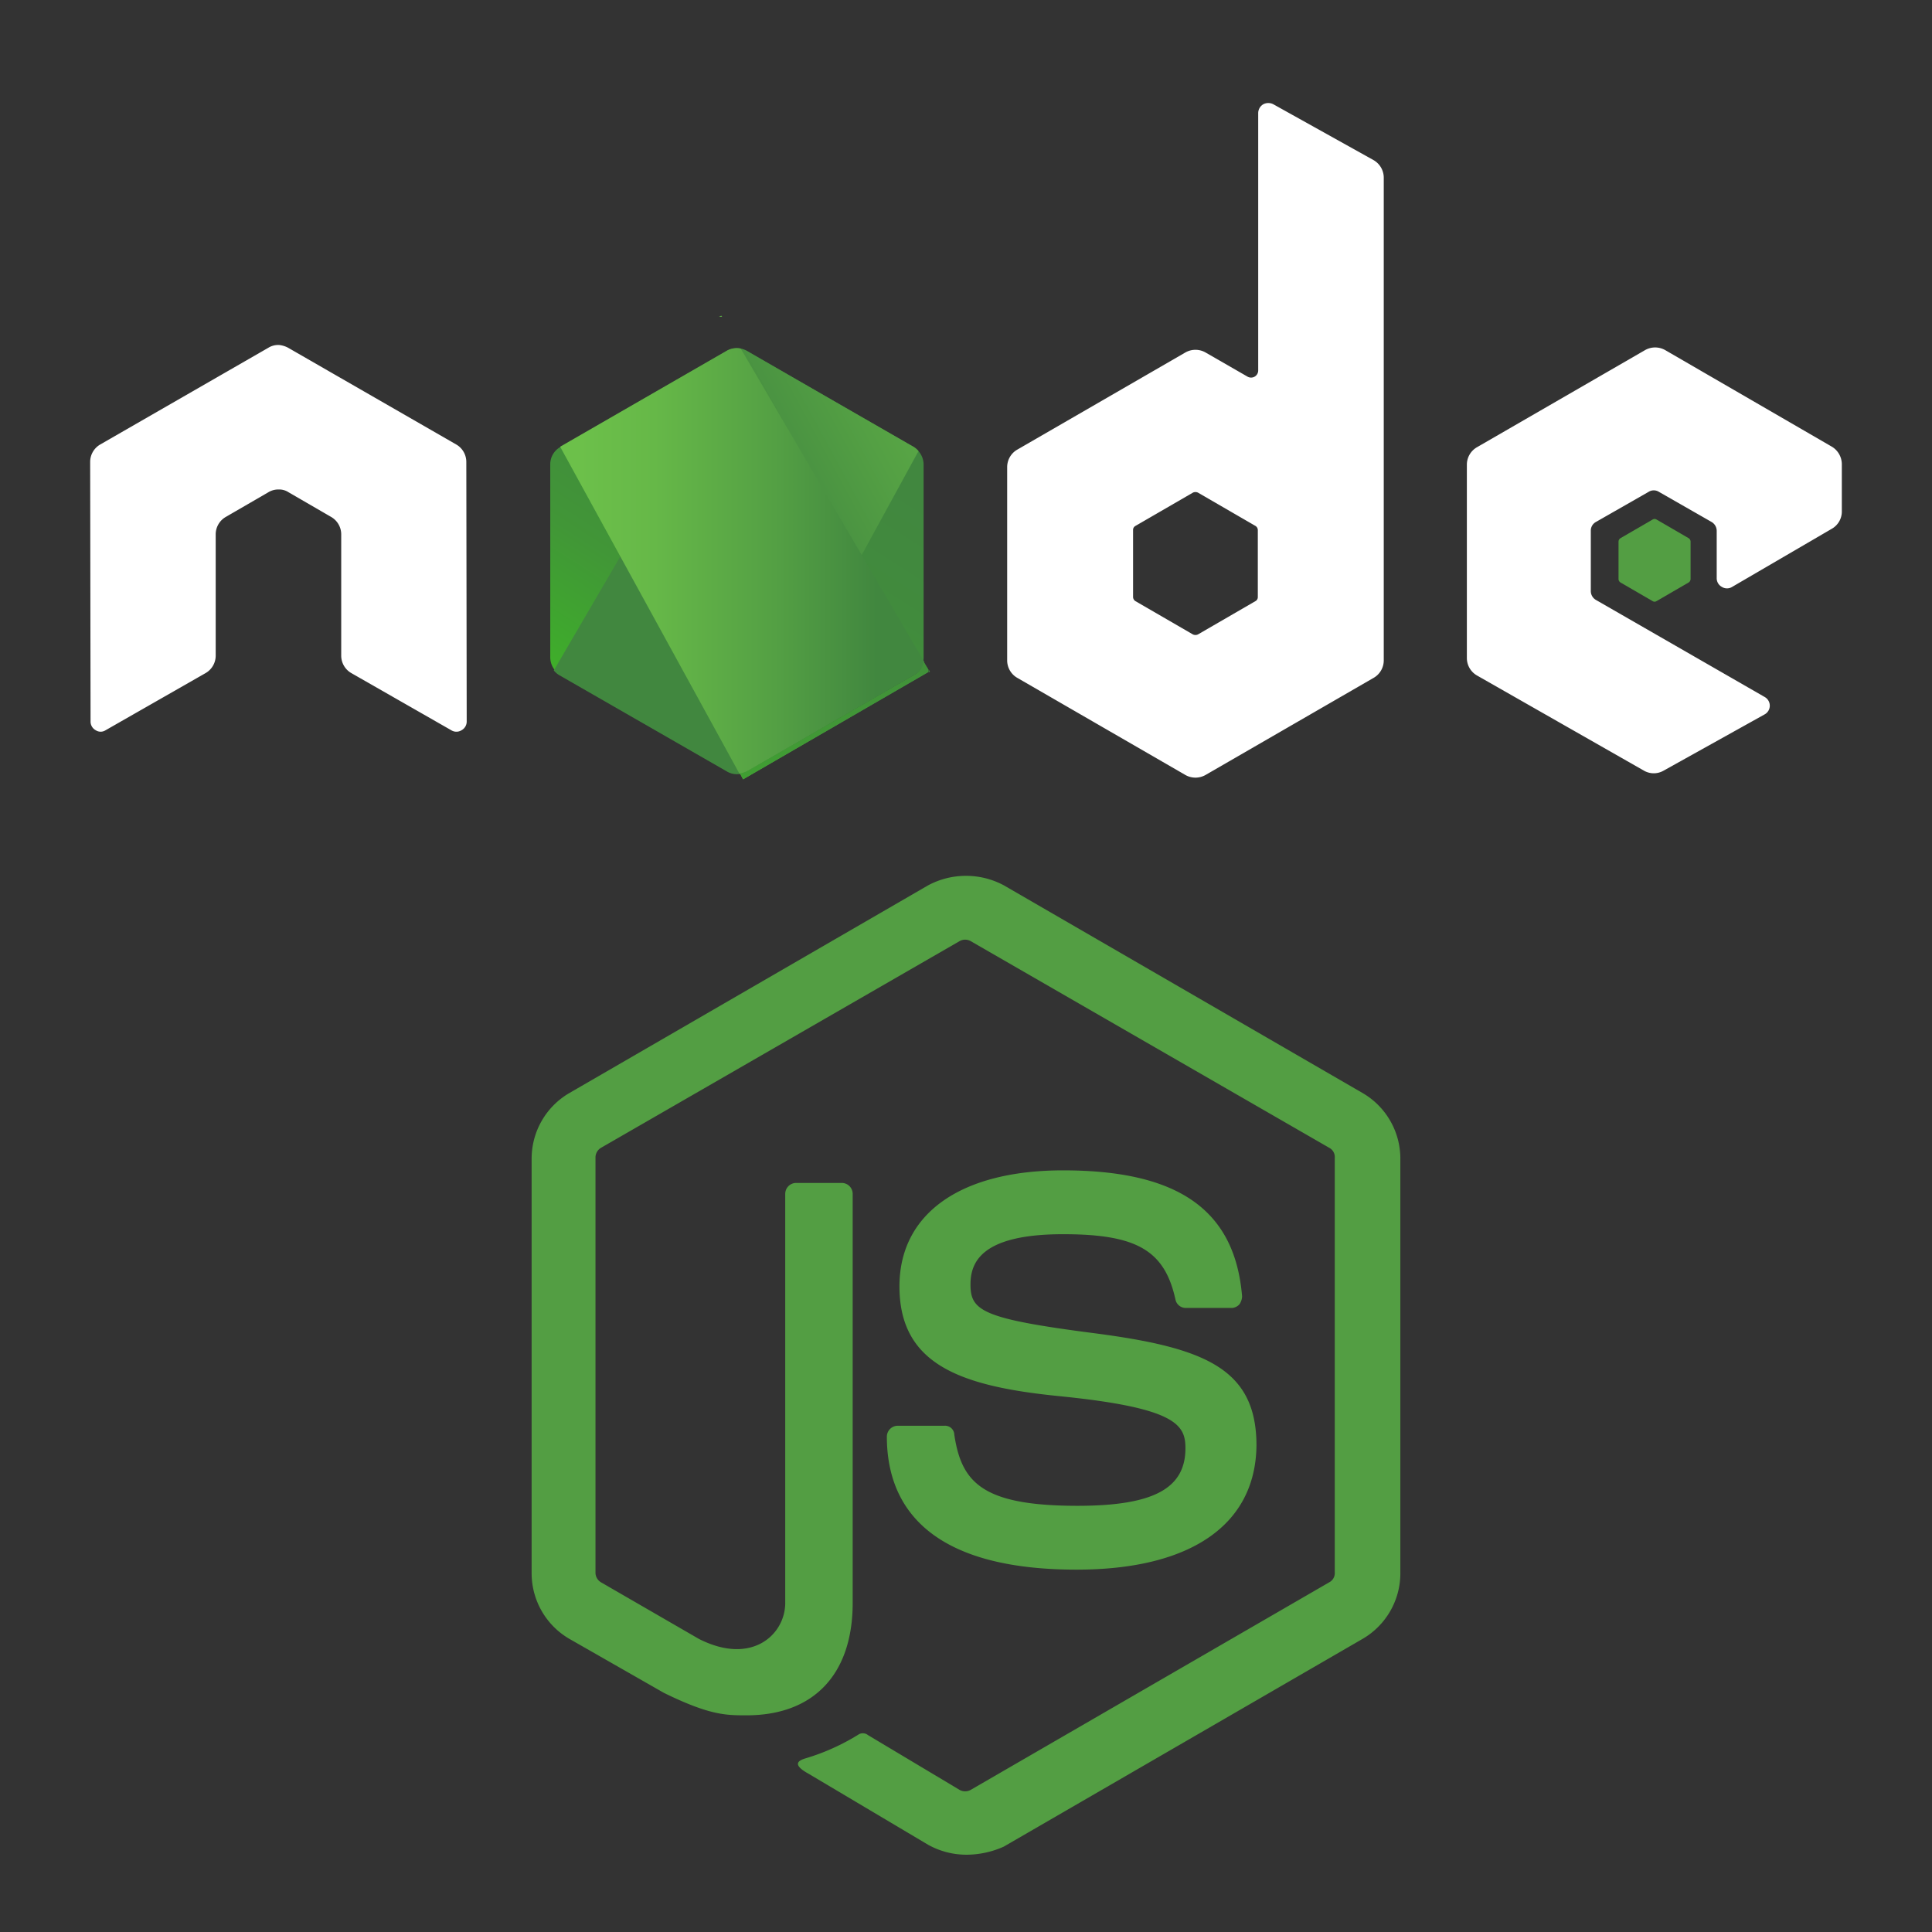 <svg xmlns="http://www.w3.org/2000/svg" xmlns:xlink="http://www.w3.org/1999/xlink" width="300" height="300" viewBox="0 0 300 300"><rect x="0" y="0" width="300" height="300" fill="#333333" stroke="none"/><defs><linearGradient id="a" x1="0.682" y1="0.175" x2="0.278" y2="0.898" gradientUnits="objectBoundingBox"><stop offset="0" stop-color="#41873f"/><stop offset="0.329" stop-color="#418b3d"/><stop offset="0.635" stop-color="#419637"/><stop offset="0.932" stop-color="#3fa92d"/><stop offset="1" stop-color="#3fae2a"/></linearGradient><linearGradient id="b" x1="0.433" y1="0.552" x2="1.592" y2="-0.183" gradientUnits="objectBoundingBox"><stop offset="0.138" stop-color="#41873f"/><stop offset="0.403" stop-color="#54a044"/><stop offset="0.714" stop-color="#66b848"/><stop offset="0.908" stop-color="#6cc04a"/></linearGradient><linearGradient id="c" x1="-44.138" y1="0.134" x2="53.279" y2="0.134" gradientUnits="objectBoundingBox"><stop offset="0.092" stop-color="#6cc04a"/><stop offset="0.286" stop-color="#66b848"/><stop offset="0.597" stop-color="#54a044"/><stop offset="0.862" stop-color="#41873f"/></linearGradient><linearGradient id="d" x1="-0.044" y1="0.5" x2="1.015" y2="0.5" xlink:href="#c"/><linearGradient id="e" x1="-97.138" y1="0.362" x2="0.279" y2="0.362" xlink:href="#c"/><linearGradient id="f" x1="-1.039" y1="0.503" x2="1.008" y2="0.503" xlink:href="#c"/><linearGradient id="g" x1="1.306" y1="-2.111" x2="0.044" y2="2.016" xlink:href="#a"/><clipPath id="i"><rect width="300" height="300"/></clipPath></defs><g id="h" clip-path="url(#i)"><g transform="translate(13.769 16)"><path d="M264.734,339.29a12.249,12.249,0,0,1-5.865-1.536L240.3,326.724c-2.793-1.537-1.4-2.1-.558-2.374a33.878,33.878,0,0,0,8.378-3.77,1.283,1.283,0,0,1,1.4.139l14.244,8.518a1.774,1.774,0,0,0,1.675,0l55.718-32.257a1.605,1.605,0,0,0,.839-1.536V231.069a1.606,1.606,0,0,0-.839-1.537l-55.718-32.117a1.767,1.767,0,0,0-1.675,0L208.04,229.532a1.753,1.753,0,0,0-.839,1.536v64.375a1.755,1.755,0,0,0,.839,1.537l15.221,8.8c8.239,4.189,13.405-.7,13.405-5.586V236.653a1.7,1.7,0,0,1,1.676-1.676h7.121a1.7,1.7,0,0,1,1.676,1.676v63.537c0,11.031-6,17.455-16.478,17.455-3.211,0-5.725,0-12.847-3.492l-14.662-8.378a11.784,11.784,0,0,1-5.865-10.194V231.208a11.784,11.784,0,0,1,5.865-10.194l55.716-32.257a12.465,12.465,0,0,1,11.731,0l55.716,32.257a11.786,11.786,0,0,1,5.866,10.194v64.375a11.786,11.786,0,0,1-5.866,10.194L270.6,338.034a14.282,14.282,0,0,1-5.865,1.257Zm17.176-44.266c-24.437,0-29.464-11.171-29.464-20.667a1.7,1.7,0,0,1,1.676-1.676h7.262a1.435,1.435,0,0,1,1.536,1.4c1.118,7.4,4.329,11.031,19.131,11.031,11.73,0,16.758-2.653,16.758-8.937,0-3.631-1.4-6.283-19.691-8.1-15.221-1.537-24.717-4.887-24.717-17.036,0-11.311,9.5-18.015,25.415-18.015,17.873,0,26.672,6.145,27.789,19.549a2.254,2.254,0,0,1-.419,1.258,1.727,1.727,0,0,1-1.118.558h-7.261a1.635,1.635,0,0,1-1.536-1.257c-1.676-7.68-6-10.194-17.455-10.194-12.847,0-14.384,4.469-14.384,7.82,0,4.05,1.816,5.307,19.131,7.541,17.176,2.235,25.276,5.447,25.276,17.455C309.7,288.042,299.646,295.024,281.91,295.024Z" transform="translate(-128.504 -67.291)" fill="#539e43"/><path d="M58.64,55.7A3.129,3.129,0,0,0,57.041,53L30.972,38a3.786,3.786,0,0,0-1.414-.431h-.246A2.921,2.921,0,0,0,27.9,38L1.83,53A3.127,3.127,0,0,0,.231,55.7L.293,96.036a1.529,1.529,0,0,0,.8,1.353,1.4,1.4,0,0,0,1.537,0l15.494-8.854a3.128,3.128,0,0,0,1.6-2.705V66.955a3.127,3.127,0,0,1,1.6-2.705L27.9,60.438a2.979,2.979,0,0,1,1.6-.431,2.643,2.643,0,0,1,1.537.431l6.578,3.812a3.127,3.127,0,0,1,1.6,2.705V85.83a3.128,3.128,0,0,0,1.6,2.705L56.3,97.389a1.5,1.5,0,0,0,1.6,0,1.528,1.528,0,0,0,.8-1.353L58.64,55.7ZM183.942.184a1.691,1.691,0,0,0-1.537,0,1.6,1.6,0,0,0-.8,1.352V41.5a1.107,1.107,0,0,1-1.66.984l-6.517-3.75a3.169,3.169,0,0,0-3.136,0L144.224,53.8a3.128,3.128,0,0,0-1.6,2.705V86.567a3.129,3.129,0,0,0,1.6,2.706l26.069,15.063a3.169,3.169,0,0,0,3.136,0L199.5,89.273a3.128,3.128,0,0,0,1.6-2.706V11.62a3.154,3.154,0,0,0-1.6-2.767L183.942.184Zm-2.4,76.485a.705.705,0,0,1-.369.676l-8.915,5.164a.912.912,0,0,1-.8,0l-8.915-5.164a.771.771,0,0,1-.369-.676V66.34a.705.705,0,0,1,.369-.676L171.46,60.5a.912.912,0,0,1,.8,0l8.915,5.165a.77.77,0,0,1,.369.676V76.669Zm89.15-10.575a3.07,3.07,0,0,0,1.537-2.706V56.072a3.2,3.2,0,0,0-1.537-2.705l-25.884-15a3.169,3.169,0,0,0-3.135,0L215.605,53.428a3.127,3.127,0,0,0-1.6,2.706V86.2a3.127,3.127,0,0,0,1.6,2.705L241.49,103.66a3.054,3.054,0,0,0,3.074,0l15.678-8.73a1.544,1.544,0,0,0,0-2.706L234.05,77.161a1.6,1.6,0,0,1-.8-1.352V66.4a1.529,1.529,0,0,1,.8-1.353l8.177-4.673a1.5,1.5,0,0,1,1.6,0L252,65.049a1.6,1.6,0,0,1,.8,1.353V73.78a1.527,1.527,0,0,0,.8,1.352,1.5,1.5,0,0,0,1.6,0l15.494-9.038Z" transform="translate(0 0)" fill="#fff"/><path d="M451.641,121.5a.559.559,0,0,1,.614,0l4.98,2.89a.644.644,0,0,1,.307.553v5.779a.645.645,0,0,1-.307.553l-4.98,2.89a.559.559,0,0,1-.614,0l-4.98-2.89a.645.645,0,0,1-.307-.553v-5.779a.644.644,0,0,1,.307-.553Z" transform="translate(-208.798 -56.825)" fill="#539e43"/><g transform="translate(71.428 33.016)"><path d="M31.019,1.485a3.169,3.169,0,0,0-3.135,0L2,16.424A3.07,3.07,0,0,0,.462,19.129V49.072A3.2,3.2,0,0,0,2,51.777l25.884,14.94a3.169,3.169,0,0,0,3.135,0L56.9,51.777a3.071,3.071,0,0,0,1.537-2.705V19.13A3.2,3.2,0,0,0,56.9,16.425Z" transform="translate(-0.216 3.987)" fill="url(#a)"/><g transform="translate(0 5.047)"><path d="M27.606,1.476,1.66,16.415A3.189,3.189,0,0,0,0,19.121V49.064a2.962,2.962,0,0,0,.8,1.967L29.942,1.107a3.513,3.513,0,0,0-2.336.369Zm2.521,65.54a3.78,3.78,0,0,0,.738-.307L56.81,51.768a3.127,3.127,0,0,0,1.6-2.705V19.121a3.132,3.132,0,0,0-.922-2.152L30.127,67.016Z" transform="translate(0 -1.051)" fill="none"/><path d="M57.451,16.519,31.444,1.579a4.269,4.269,0,0,0-.8-.307L1.5,51.2a3.235,3.235,0,0,0,.861.738L28.37,66.875a3,3,0,0,0,2.4.307l27.36-50.047a3.226,3.226,0,0,0-.677-.615Z" transform="translate(-0.703 -1.154)" fill="url(#b)"/></g><g transform="translate(0 0)"><path d="M58.409,49.113V19.171a3.188,3.188,0,0,0-1.66-2.705L30.74,1.526a2.716,2.716,0,0,0-.983-.369L58.224,49.79a1.24,1.24,0,0,0,.185-.676ZM1.66,16.466A3.19,3.19,0,0,0,0,19.171V49.114a3.324,3.324,0,0,0,1.66,2.705l26.007,14.94a2.9,2.9,0,0,0,2.029.369L1.844,16.4l-.184.062Z" transform="translate(0 3.947)" fill="none"/><path d="M50.067.809,49.7.994h.492Z" transform="translate(-23.26 -0.809)" fill-rule="evenodd" fill="url(#c)"/><path d="M58.379,61.014a3.5,3.5,0,0,0,1.537-1.967L31.387,10.353a3.122,3.122,0,0,0-2.213.369L3.351,25.6,31.2,76.385a4.286,4.286,0,0,0,1.168-.369l26.007-15Z" transform="translate(-1.568 -5.25)" fill-rule="evenodd" fill="url(#d)"/><path d="M111.138,104.441l-.185-.307v.43l.184-.123Z" transform="translate(-51.929 -49.168)" fill-rule="evenodd" fill="url(#e)"/><path d="M82.937,103.851l-25.946,14.94a3.709,3.709,0,0,1-1.168.369l.492.922,28.774-16.661v-.369l-.738-1.23A2.857,2.857,0,0,1,82.937,103.851Z" transform="translate(-26.127 -48.086)" fill-rule="evenodd" fill="url(#f)"/><path d="M82.937,103.851l-25.946,14.94a3.709,3.709,0,0,1-1.168.369l.492.922,28.774-16.661v-.369l-.738-1.23A2.857,2.857,0,0,1,82.937,103.851Z" transform="translate(-26.127 -48.086)" fill-rule="evenodd" fill="url(#g)"/></g></g></g></g></svg>